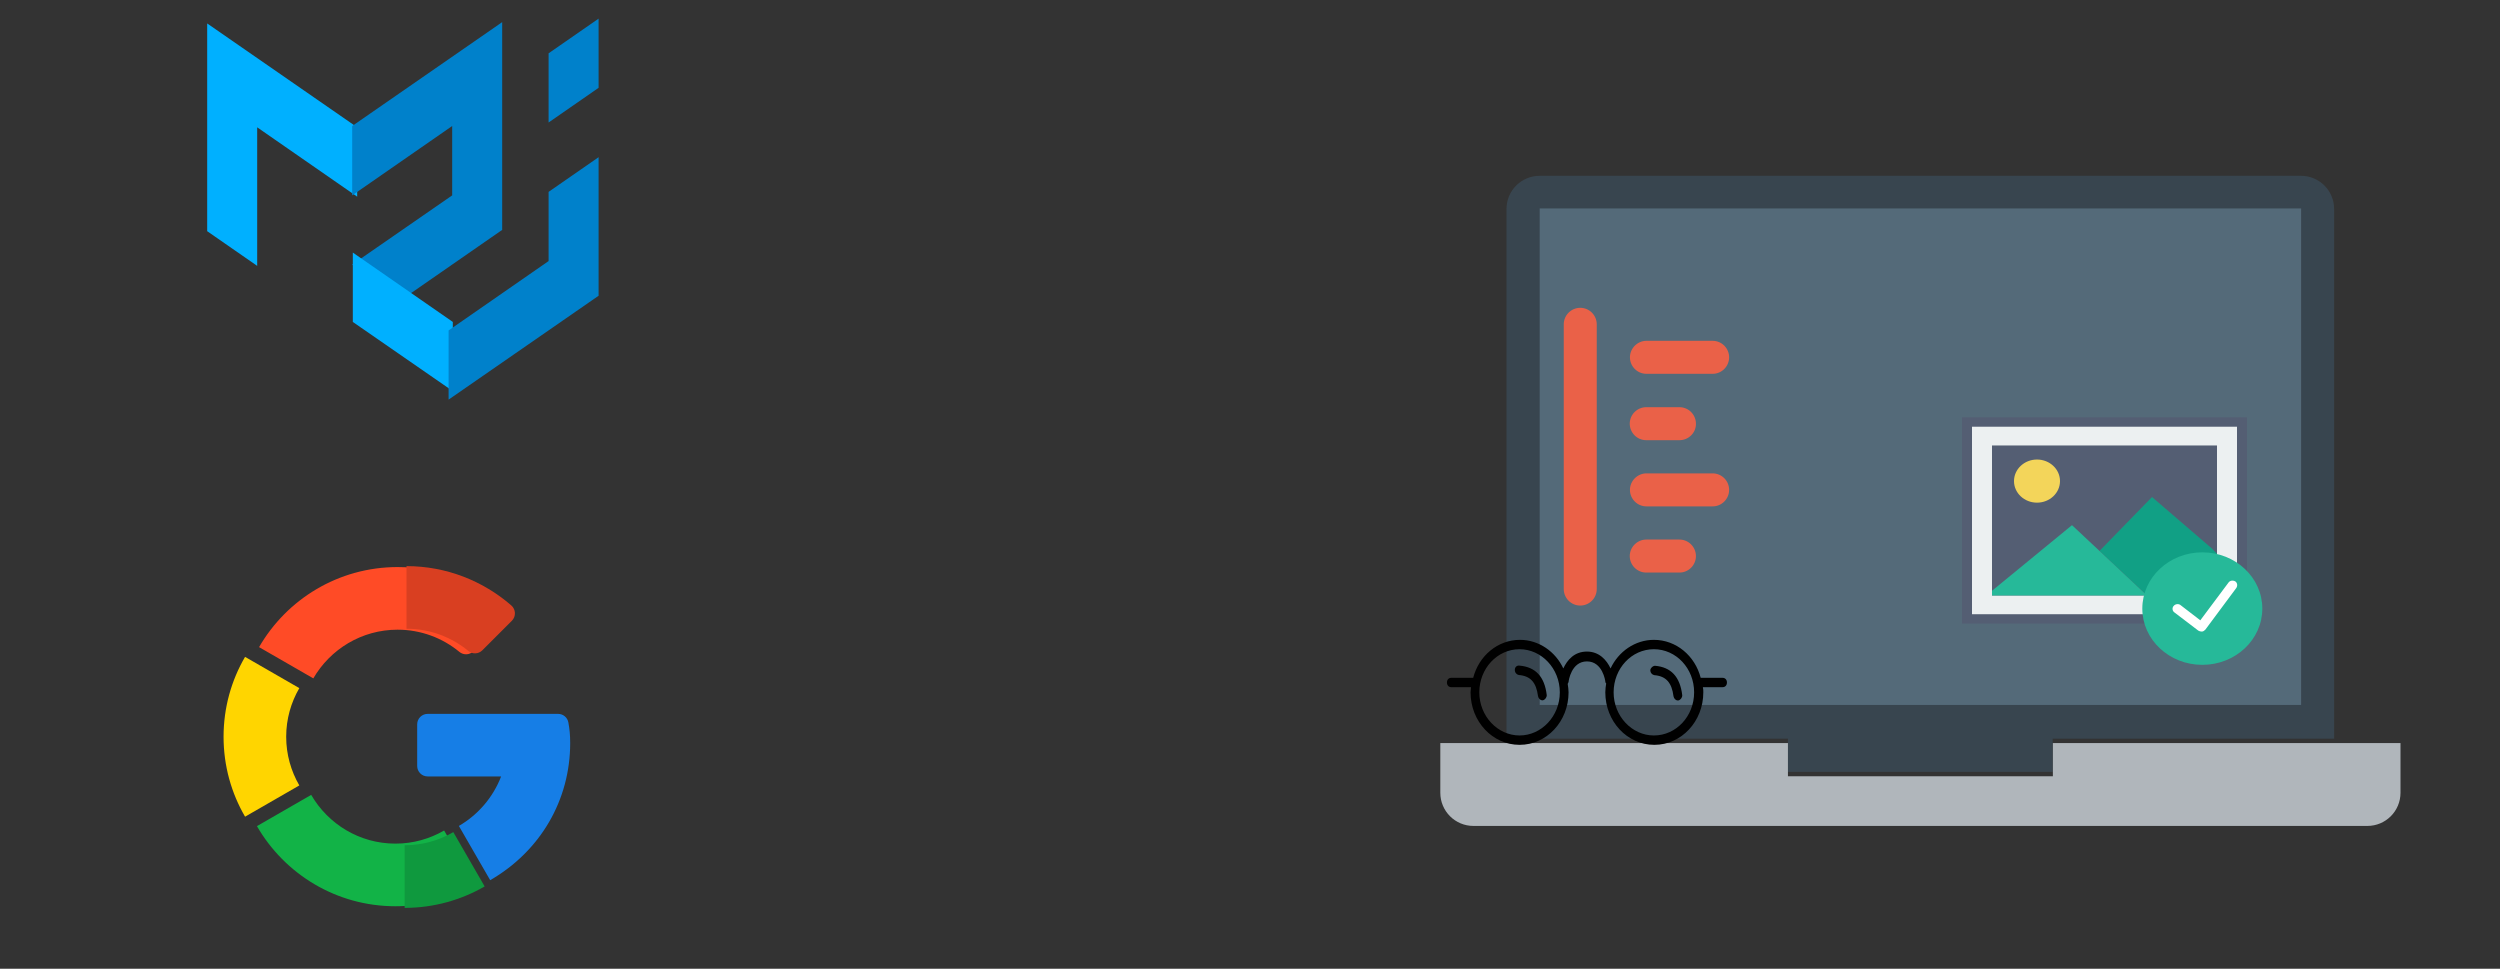 <svg xmlns="http://www.w3.org/2000/svg" width="800" height="310" viewBox="0 0 800 310">
	<rect x="0" y="0" width="800" height="310" fill="#333333" stroke="none"/>
	<g id="Laptop">
		<path transform="matrix(0.6,0,0,0.6,184.3,63.1)" style="fill: #38454f"
			d="M 646.4 288.8 v 17.7 h 141.2 V 288.8 H 937.7 V 6.3 c 0 -9.8 -7.9 -17.7 -17.7 -17.7 H 514 c -9.8 0 -17.7 7.9 -17.7 17.7 V 288.8 H 646.4 z" />
		<polygon transform="matrix(0.6,0,0,0.6,184.3,60.4)" style="fill: #546a79"
			points="514,275.3 920.1,275.3 920.1,10.5 514,10.5" />
		<g transform="matrix(0.6,0,0,0.6,146.4,60.4)">
			<path style="fill: #ea6148"
				d="M 598.8 222.3 c -4.9 0 -8.8 -4 -8.8 -8.8 V 72.3 c 0 -4.9 4 -8.8 8.8 -8.8 c 4.9 0 8.8 4 8.8 8.8 v 141.2 C 607.6 218.4 603.6 222.3 598.8 222.3" />
			<path style="fill: #ea6148"
				d="M 669.4 98.7 h -35.3 c -4.9 0 -8.8 -4 -8.8 -8.8 s 4 -8.8 8.8 -8.8 h 35.3 c 4.9 0 8.8 4 8.8 8.8 S 674.3 98.7 669.4 98.7" />
			<path style="fill: #ea6148"
				d="M 651.7 134.1 h -17.7 c -4.9 0 -8.8 -4 -8.8 -8.8 c 0 -4.9 4 -8.8 8.8 -8.8 h 17.7 c 4.9 0 8.8 4 8.8 8.8 C 660.6 130.1 656.6 134.1 651.7 134.1" />
			<path style="fill: #ea6148"
				d="M 669.4 169.4 h -35.3 c -4.9 0 -8.8 -4 -8.8 -8.8 s 4 -8.8 8.8 -8.8 h 35.3 c 4.9 0 8.8 4 8.8 8.8 S 674.3 169.4 669.4 169.4" />
			<path style="fill: #ea6148"
				d="M 651.7 204.7 h -17.7 c -4.9 0 -8.8 -4 -8.8 -8.8 s 4 -8.8 8.8 -8.8 h 17.7 c 4.9 0 8.8 4 8.8 8.8 S 656.6 204.7 651.7 204.7" />
		</g>
		<path transform="matrix(0.6,0,0,0.6,184.3,111)" style="fill: #b0b6bb"
			d="M 787.7 211.3 v 17.7 H 646.4 V 211.3 H 461 v 26.5 c 0 9.8 7.9 17.7 17.7 17.7 h 476.7 c 9.8 0 17.7 -7.9 17.7 -17.7 V 211.3 H 787.7 z" />
	</g>
	<g id="Glasses">
		<path transform="matrix(1.4,0,0,1.5,-188.7,-114.4)"
			d="M 513.1 218.3 c -0.5 0 -1 0.4 -1.1 0.9 c 0 0.6 0.4 1 0.9 1.1 c 2.7 0.2 4 1.6 4.4 4.5 c 0.1 0.5 0.5 0.9 1 0.9 c 0 0 0.1 0 0.1 0 c 0.5 -0.1 0.9 -0.6 0.9 -1.1 C 518.8 220.6 516.7 218.6 513.1 218.3 z" />
		<path transform="matrix(1.4,0,0,1.5,-176.2,-114.3)"
			d="M 473.2 218.2 C 472.6 218.1 472.1 218.5 472.1 219.1 c 0 0.6 0.4 1 0.9 1.1 c 2.7 0.2 4 1.6 4.4 4.5 c 0.1 0.5 0.5 0.9 1 0.9 c 0 0 0.1 0 0.1 0 c 0.5 -0.1 0.9 -0.6 0.9 -1.1 C 478.9 220.5 476.8 218.5 473.2 218.2 z" />
		<path transform="matrix(1.4,0,0,1.5,-181.4,-115.5)"
			d="M 523.3 221.6 h -5 c -1.3 -4.7 -5.6 -8.1 -10.7 -8.1 c -4.3 0 -8.1 2.5 -9.9 6.1 c -0.9 -1.8 -2.6 -3.6 -5.4 -3.6 c -2.9 0 -4.5 1.8 -5.4 3.6 c -1.8 -3.6 -5.6 -6.1 -9.9 -6.1 c -5.1 0 -9.4 3.4 -10.7 8.1 H 461.3 c -0.6 0 -1 0.4 -1 1 s 0.4 1 1 1 h 4.5 c 0 0.4 -0.1 0.7 -0.1 1.1 c 0 6.2 5 11.2 11.2 11.2 c 6.2 0 11.2 -5 11.2 -11.2 c 0 -0.6 -0.1 -1.2 -0.2 -1.8 c 0.1 -0.1 0.1 -0.3 0.2 -0.4 c 0 -0.2 0.6 -4.4 4.2 -4.4 c 3.6 0 4.2 4.2 4.2 4.3 c 0 0.2 0.1 0.3 0.2 0.4 c -0.1 0.6 -0.2 1.2 -0.2 1.9 c 0 6.2 5 11.2 11.2 11.2 s 11.2 -5 11.2 -11.2 c 0 -0.4 0 -0.7 -0.1 -1.1 H 523.3 c 0.6 0 1 -0.4 1 -1 S 523.9 221.6 523.3 221.6 z M 476.9 233.9 c -5 0 -9.2 -4.1 -9.2 -9.2 s 4.1 -9.2 9.2 -9.2 c 5 0 9.2 4.1 9.2 9.2 S 481.9 233.9 476.9 233.9 z M 507.6 233.9 c -5 0 -9.2 -4.1 -9.2 -9.2 s 4.1 -9.2 9.2 -9.2 s 9.2 4.1 9.2 9.2 S 512.7 233.9 507.6 233.9 z" />
	</g>
	<g id="Image">
		<g transform="matrix(1.6,0,0,1.5,-400,-88.9)">
			<g>
				<rect x="643.4" y="149.3" style="fill: #ecf0f1" width="55" height="42" />
				<path style="fill: #545e73"
					d="M 699.4 192.3 H 642.4 v -44 h 57 V 192.3 z M 644.4 190.3 h 53 v -40 H 644.4 V 190.3 z" />
			</g>
			<g>
				<rect x="647.4" y="153.3" style="fill: #545e73" width="47" height="34" />
				<path style="fill: #ecf0f1"
					d="M 695.4 188.3 H 646.4 v -36 h 49 V 188.3 z M 648.4 186.3 h 45 v -32 H 648.4 V 186.3 z" />
			</g>
			<circle style="fill: #f3d55a" cx="657.4" cy="161.9" r="4.6" />
			<polygon style="fill: #11a085"
				points="693.4,177.4 692.4,176.3 680.4,165.3 669.9,176.8 675.4,182.3 679.4,186.3 693.4,186.3" />
			<polygon style="fill: #26b999" points="648.4,186.3 679.4,186.3 675.4,182.3 664.4,171.3 648.4,185.3" />
		</g>
		<g transform="matrix(1.6,0,0,1.5,-413.5,-100.6)">
			<circle style="fill: #26b999" cx="698.9" cy="196.9" r="12" />
			<path style="fill: #ffffff"
				d="M 705.5 191.1 c -0.5 -0.3 -1.1 -0.2 -1.4 0.3 l -5.6 8 l -3.9 -3.2 c -0.4 -0.4 -1.1 -0.3 -1.4 0.1 c -0.4 0.4 -0.3 1.1 0.1 1.4 l 4.8 3.9 c 0.2 0.1 0.4 0.2 0.6 0.2 c 0 0 0.1 0 0.1 0 c 0.3 0 0.5 -0.2 0.7 -0.4 l 6.2 -8.9 C 706 192 705.9 191.4 705.5 191.1 z" />
		</g>
	</g>
	<g id="MUI">
		<polygon transform="matrix(0.5,0,0,0.6,56.6,57)" fill="#00b0ff"
			points="19.4,28.3 19.4,-82.5 115.4,-27.1 115.4,9.9 51.4,-27.1 51.4,46.8"></polygon>
		<polygon transform="matrix(0.5,0,0,0.6,87.5,60)" fill="#0081cb"
			points="50.4,-32.8 146.4,-88.2 146.4,22.6 82.4,59.6 50.4,41.1 114.4,4.2 114.4,-32.8 50.4,4.2">
		</polygon>
		<polygon transform="matrix(0.5,0,0,0.6,82.3,89.7)" fill="#00b0ff" points="61.2,-14.8 61.2,22.2 125.2,59.1 125.2,22.2">
		</polygon>
		<path transform="matrix(0.5,0,0,0.6,108,68.9)"
			d="M 71.1 98.3 L 167.1 42.9 L 167.1 -31 L 135.1 -12.5 L 135.1 24.4 L 71.1 61.4 L 71.1 98.3 Z M 135.1 -49.5 L 135.1 -86.4 L 167.1 -104.9 L 167.1 -68 L 135.1 -49.5 Z"
			fill="#0081cb"></path>
	</g>
	<g id="Google">
		<path transform="matrix(0.2,0,0,0.2,170.7,198.4)" style="fill: #167ee6"
			d="M 39.5 150.2 l -208.8 0 c -9.2 0 -16.7 7.5 -16.7 16.7 v 66.7 c 0 9.2 7.5 16.7 16.7 16.7 h 117.6 c -12.9 33.4 -36.9 61.4 -67.6 79.2 L -69.2 416.3 c 80.4 -46.5 128 -128.2 128 -219.5 c 0 -13 -1 -22.3 -2.9 -32.8 C 54.5 156 47.6 150.2 39.5 150.2 z" />
		<path transform="matrix(0.2,0,0,0.2,130.9,215.2)" style="fill: #12b347" d="M -21.8 273.8 c -57.6 0 -107.8 -31.4 -134.8 -78 l -86.8 50 C -199.2 322.4 -116.5 374 -21.8 374 c 46.4 0 90.3 -12.5 128 -34.3 v -0.1 l -50.1 -86.8 C 33.1 266.1 6.6 273.8 -21.8 273.8 z" />
		<path transform="matrix(0.2,0,0,0.2,155.4,221.3)" style="fill: #0f993e" d="M -1.6 311.8 v -0.1 l -50.1 -86.8 c -22.9 13.3 -49.5 21 -77.9 21 V 346.1 C -83.2 346.1 -39.3 333.6 -1.6 311.8 z" />
		<path transform="matrix(0.2,0,0,0.2,98.2,179.5)" style="fill: #ffd500" d="M -33.1 281.3 c 0 -28.4 7.7 -54.9 21 -77.8 l -86.8 -50 C -120.8 191 -133.3 234.7 -133.3 281.3 s 12.5 90.3 34.4 127.9 l 86.8 -50 C -25.4 336.2 -33.1 309.7 -33.1 281.3 z" />
		<path transform="matrix(0.2,0,0,0.2,136.2,143.7)" style="fill: #ff4b26" d="M -44.9 289 c 37.5 0 72 13.3 98.9 35.5 c 6.6 5.5 16.3 5.1 22.4 -1 l 47.3 -47.3 c 6.9 -6.9 6.4 -18.2 -1 -24.6 C 77.6 212.5 18.9 188.8 -44.9 188.8 C -139.6 188.8 -222.3 240.4 -266.5 316.9 l 86.8 50 C -152.7 320.4 -102.5 289 -44.9 289 z" />
		<path transform="matrix(0.2,0,0,0.2,160.6,139.8)" style="fill: #d93f21"
			d="M -53.7 342.5 c 6.6 5.5 16.3 5.1 22.4 -1 l 47.3 -47.3 c 6.9 -6.9 6.4 -18.2 -1 -24.6 C -30.1 230.5 -88.8 206.8 -152.6 206.8 v 100.2 C -115.1 307 -80.6 320.3 -53.7 342.5 z" />
	</g>
</svg>